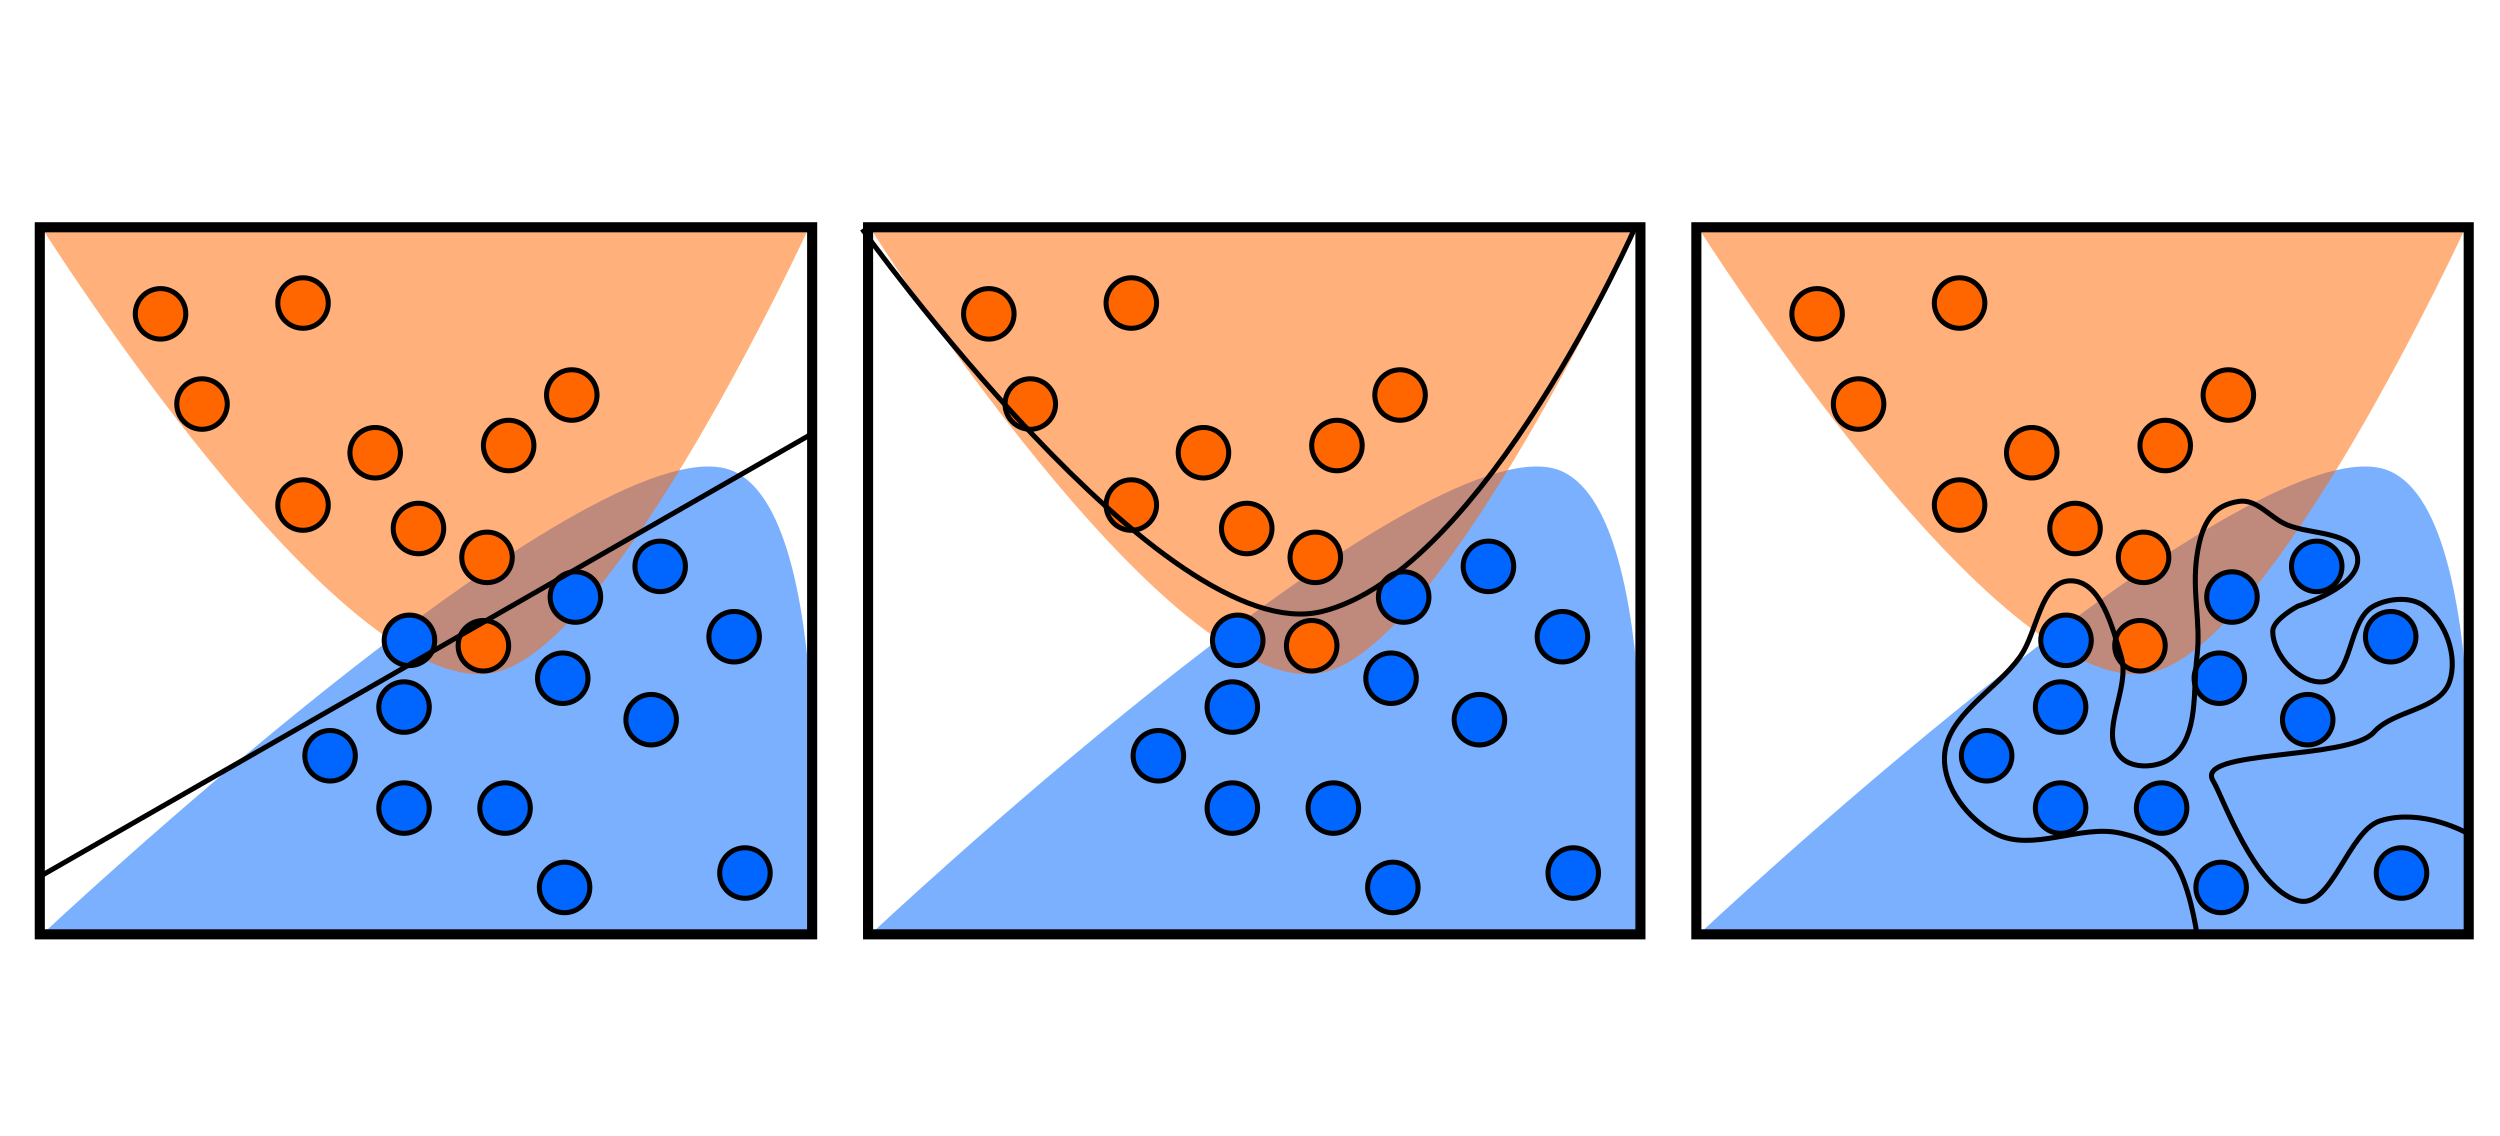 <?xml version="1.0" encoding="UTF-8" standalone="no"?>
<!-- Created with Inkscape (http://www.inkscape.org/) -->

<svg
   xmlns:dc="http://purl.org/dc/elements/1.1/"
   xmlns:cc="http://creativecommons.org/ns#"
   xmlns:rdf="http://www.w3.org/1999/02/22-rdf-syntax-ns#"
   xmlns:svg="http://www.w3.org/2000/svg"
   xmlns="http://www.w3.org/2000/svg"
   xmlns:sodipodi="http://sodipodi.sourceforge.net/DTD/sodipodi-0.dtd"
   xmlns:inkscape="http://www.inkscape.org/namespaces/inkscape"
   width="5.5in"
   height="2.5in"
   viewBox="0 0 495 225"
   id="svg2"
   version="1.1"
   inkscape:version="0.91 r13725"
   sodipodi:docname="overfit_classification.svg"
   inkscape:export-filename="/Users/tanya/Desktop/book_swift_ML/Pictures/1/overfit.png"
   inkscape:export-xdpi="300"
   inkscape:export-ydpi="300">
  <defs
     id="defs4" />
  <sodipodi:namedview
     id="base"
     pagecolor="#ffffff"
     bordercolor="#666666"
     borderopacity="1.0"
     inkscape:pageopacity="0.0"
     inkscape:pageshadow="2"
     inkscape:zoom="0.98994949"
     inkscape:cx="358.28836"
     inkscape:cy="231.66605"
     inkscape:document-units="px"
     inkscape:current-layer="layer2"
     showgrid="true"
     units="in"
     inkscape:snap-smooth-nodes="false"
     inkscape:window-width="1436"
     inkscape:window-height="855"
     inkscape:window-x="4"
     inkscape:window-y="1"
     inkscape:window-maximized="1">
    <inkscape:grid
       type="xygrid"
       id="grid3337"
       dotted="true" />
  </sodipodi:namedview>
  <g
     inkscape:label="Layer 1"
     inkscape:groupmode="layer"
     id="layer1"
     transform="translate(0,-827.362)" />
  <g
     inkscape:groupmode="layer"
     id="layer2"
     inkscape:label="Layer 2"
     transform="translate(0,-827.362)">
    <g
       id="g4848"
       transform="translate(0,300)">
      <path
         style="fill:#0066ff;fill-opacity:0.519;fill-rule:evenodd;stroke:#ff0000;stroke-width:0;stroke-linecap:butt;stroke-linejoin:miter;stroke-miterlimit:4;stroke-dasharray:none;stroke-opacity:1"
         d="m 8.214,712.499 c 0,0 104.422,-98.187 134.743,-92.534 24.169,4.506 17.4,92.891 17.4,92.891"
         id="path4539"
         inkscape:connector-curvature="0"
         sodipodi:nodetypes="csc" />
      <path
         sodipodi:nodetypes="csc"
         inkscape:connector-curvature="0"
         id="path4470"
         d="m 8.214,572.362 c 0,0 59.065,93.902 89.386,88.249 24.169,-4.506 62.757,-88.606 62.757,-88.606"
         style="fill:#ff6600;fill-opacity:0.519;fill-rule:evenodd;stroke:#ff0000;stroke-width:0;stroke-linecap:butt;stroke-linejoin:miter;stroke-miterlimit:4;stroke-dasharray:none;stroke-opacity:1" />
      <rect
         y="572.362"
         x="7.878"
         height="140"
         width="152.929"
         id="rect3339"
         style="opacity:1;fill:#ffffff;fill-opacity:0;stroke:#000000;stroke-width:2;stroke-linejoin:miter;stroke-miterlimit:4;stroke-dasharray:none;stroke-opacity:1" />
      <circle
         r="5"
         cy="617.005"
         cx="74.286"
         id="path4247"
         style="opacity:1;fill:#ff6600;fill-opacity:1;stroke:#000000;stroke-width:1;stroke-linejoin:miter;stroke-miterlimit:4;stroke-dasharray:none;stroke-opacity:1" />
      <circle
         style="opacity:1;fill:#ff6600;fill-opacity:1;stroke:#000000;stroke-width:1;stroke-linejoin:miter;stroke-miterlimit:4;stroke-dasharray:none;stroke-opacity:1"
         id="circle4300"
         cx="31.786"
         cy="589.505"
         r="5" />
      <circle
         r="5"
         cy="607.362"
         cx="40"
         id="circle4302"
         style="opacity:1;fill:#ff6600;fill-opacity:1;stroke:#000000;stroke-width:1;stroke-linejoin:miter;stroke-miterlimit:4;stroke-dasharray:none;stroke-opacity:1" />
      <circle
         style="opacity:1;fill:#ff6600;fill-opacity:1;stroke:#000000;stroke-width:1;stroke-linejoin:miter;stroke-miterlimit:4;stroke-dasharray:none;stroke-opacity:1"
         id="circle4304"
         cx="113.214"
         cy="605.576"
         r="5" />
      <circle
         r="5"
         cy="587.362"
         cx="60"
         id="circle4306"
         style="opacity:1;fill:#ff6600;fill-opacity:1;stroke:#000000;stroke-width:1;stroke-linejoin:miter;stroke-miterlimit:4;stroke-dasharray:none;stroke-opacity:1" />
      <circle
         style="opacity:1;fill:#ff6600;fill-opacity:1;stroke:#000000;stroke-width:1;stroke-linejoin:miter;stroke-miterlimit:4;stroke-dasharray:none;stroke-opacity:1"
         id="circle4308"
         cx="95.714"
         cy="655.219"
         r="5" />
      <circle
         r="5"
         cy="632.005"
         cx="82.857"
         id="circle4310"
         style="opacity:1;fill:#ff6600;fill-opacity:1;stroke:#000000;stroke-width:1;stroke-linejoin:miter;stroke-miterlimit:4;stroke-dasharray:none;stroke-opacity:1" />
      <circle
         style="opacity:1;fill:#ff6600;fill-opacity:1;stroke:#000000;stroke-width:1;stroke-linejoin:miter;stroke-miterlimit:4;stroke-dasharray:none;stroke-opacity:1"
         id="circle4312"
         cx="100.714"
         cy="615.576"
         r="5" />
      <circle
         r="5"
         cy="637.719"
         cx="96.429"
         id="circle4314"
         style="opacity:1;fill:#ff6600;fill-opacity:1;stroke:#000000;stroke-width:1;stroke-linejoin:miter;stroke-miterlimit:4;stroke-dasharray:none;stroke-opacity:1" />
      <circle
         r="5"
         cy="645.576"
         cx="113.929"
         id="circle4318"
         style="opacity:1;fill:#0066ff;fill-opacity:1;stroke:#000000;stroke-width:1;stroke-linejoin:miter;stroke-miterlimit:4;stroke-dasharray:none;stroke-opacity:1" />
      <circle
         style="opacity:1;fill:#0066ff;fill-opacity:1;stroke:#000000;stroke-width:1;stroke-linejoin:miter;stroke-miterlimit:4;stroke-dasharray:none;stroke-opacity:1"
         id="circle4320"
         cx="130.714"
         cy="639.505"
         r="5" />
      <circle
         r="5"
         cy="669.862"
         cx="128.929"
         id="circle4322"
         style="opacity:1;fill:#0066ff;fill-opacity:1;stroke:#000000;stroke-width:1;stroke-linejoin:miter;stroke-miterlimit:4;stroke-dasharray:none;stroke-opacity:1" />
      <circle
         style="opacity:1;fill:#0066ff;fill-opacity:1;stroke:#000000;stroke-width:1;stroke-linejoin:miter;stroke-miterlimit:4;stroke-dasharray:none;stroke-opacity:1"
         id="circle4324"
         cx="100"
         cy="687.362"
         r="5" />
      <circle
         r="5"
         cy="687.362"
         cx="80"
         id="circle4326"
         style="opacity:1;fill:#0066ff;fill-opacity:1;stroke:#000000;stroke-width:1;stroke-linejoin:miter;stroke-miterlimit:4;stroke-dasharray:none;stroke-opacity:1" />
      <circle
         style="opacity:1;fill:#0066ff;fill-opacity:1;stroke:#000000;stroke-width:1;stroke-linejoin:miter;stroke-miterlimit:4;stroke-dasharray:none;stroke-opacity:1"
         id="circle4328"
         cx="80"
         cy="667.362"
         r="5" />
      <circle
         r="5"
         cy="654.148"
         cx="81.071"
         id="circle4330"
         style="opacity:1;fill:#0066ff;fill-opacity:1;stroke:#000000;stroke-width:1;stroke-linejoin:miter;stroke-miterlimit:4;stroke-dasharray:none;stroke-opacity:1" />
      <circle
         style="opacity:1;fill:#0066ff;fill-opacity:1;stroke:#000000;stroke-width:1;stroke-linejoin:miter;stroke-miterlimit:4;stroke-dasharray:none;stroke-opacity:1"
         id="circle4332"
         cx="111.429"
         cy="661.648"
         r="5" />
      <circle
         r="5"
         cy="703.076"
         cx="111.786"
         id="circle4334"
         style="opacity:1;fill:#0066ff;fill-opacity:1;stroke:#000000;stroke-width:1;stroke-linejoin:miter;stroke-miterlimit:4;stroke-dasharray:none;stroke-opacity:1" />
      <circle
         style="opacity:1;fill:#0066ff;fill-opacity:1;stroke:#000000;stroke-width:1;stroke-linejoin:miter;stroke-miterlimit:4;stroke-dasharray:none;stroke-opacity:1"
         id="circle4336"
         cx="145.357"
         cy="653.434"
         r="5" />
      <circle
         r="5"
         cy="677.005"
         cx="65.357"
         id="circle4338"
         style="opacity:1;fill:#0066ff;fill-opacity:1;stroke:#000000;stroke-width:1;stroke-linejoin:miter;stroke-miterlimit:4;stroke-dasharray:none;stroke-opacity:1" />
      <circle
         style="opacity:1;fill:#0066ff;fill-opacity:1;stroke:#000000;stroke-width:1;stroke-linejoin:miter;stroke-miterlimit:4;stroke-dasharray:none;stroke-opacity:1"
         id="circle4340"
         cx="147.5"
         cy="700.219"
         r="5" />
      <circle
         r="5"
         cy="627.362"
         cx="60"
         id="circle4342"
         style="opacity:1;fill:#ff6600;fill-opacity:1;stroke:#000000;stroke-width:1;stroke-linejoin:miter;stroke-miterlimit:4;stroke-dasharray:none;stroke-opacity:1" />
      <path
         inkscape:connector-curvature="0"
         id="path4510"
         d="m 90,637.362 0,0 c 0,0 0,0 0,0 z"
         style="fill:none;fill-rule:evenodd;stroke:#000000;stroke-width:1px;stroke-linecap:butt;stroke-linejoin:miter;stroke-opacity:1" />
      <path
         sodipodi:nodetypes="ccc"
         inkscape:connector-curvature="0"
         id="path4682"
         d="M 7.857,700.934 161.071,613.076 Z"
         style="fill:none;fill-rule:evenodd;stroke:#000000;stroke-width:1px;stroke-linecap:butt;stroke-linejoin:miter;stroke-opacity:1" />
    </g>
    <g
       id="g4746"
       transform="translate(0,300)">
      <g
         transform="translate(164,0)"
         id="g4570">
        <path
           style="fill:#0066ff;fill-opacity:0.519;fill-rule:evenodd;stroke:#ff0000;stroke-width:0;stroke-linecap:butt;stroke-linejoin:miter;stroke-miterlimit:4;stroke-dasharray:none;stroke-opacity:1"
           d="m 8.214,712.499 c 0,0 104.422,-98.187 134.743,-92.534 24.169,4.506 17.4,92.891 17.4,92.891"
           id="path4572"
           inkscape:connector-curvature="0"
           sodipodi:nodetypes="csc" />
        <path
           sodipodi:nodetypes="csc"
           inkscape:connector-curvature="0"
           id="path4574"
           d="m 8.214,572.362 c 0,0 59.065,93.902 89.386,88.249 24.169,-4.506 62.757,-88.606 62.757,-88.606"
           style="fill:#ff6600;fill-opacity:0.519;fill-rule:evenodd;stroke:#ff0000;stroke-width:0;stroke-linecap:butt;stroke-linejoin:miter;stroke-miterlimit:4;stroke-dasharray:none;stroke-opacity:1" />
        <rect
           y="572.362"
           x="7.878"
           height="140"
           width="152.929"
           id="rect4576"
           style="opacity:1;fill:#ffffff;fill-opacity:0;stroke:#000000;stroke-width:2;stroke-linejoin:miter;stroke-miterlimit:4;stroke-dasharray:none;stroke-opacity:1" />
        <circle
           r="5"
           cy="617.005"
           cx="74.286"
           id="circle4578"
           style="opacity:1;fill:#ff6600;fill-opacity:1;stroke:#000000;stroke-width:1;stroke-linejoin:miter;stroke-miterlimit:4;stroke-dasharray:none;stroke-opacity:1" />
        <circle
           style="opacity:1;fill:#ff6600;fill-opacity:1;stroke:#000000;stroke-width:1;stroke-linejoin:miter;stroke-miterlimit:4;stroke-dasharray:none;stroke-opacity:1"
           id="circle4580"
           cx="31.786"
           cy="589.505"
           r="5" />
        <circle
           r="5"
           cy="607.362"
           cx="40"
           id="circle4582"
           style="opacity:1;fill:#ff6600;fill-opacity:1;stroke:#000000;stroke-width:1;stroke-linejoin:miter;stroke-miterlimit:4;stroke-dasharray:none;stroke-opacity:1" />
        <circle
           style="opacity:1;fill:#ff6600;fill-opacity:1;stroke:#000000;stroke-width:1;stroke-linejoin:miter;stroke-miterlimit:4;stroke-dasharray:none;stroke-opacity:1"
           id="circle4584"
           cx="113.214"
           cy="605.576"
           r="5" />
        <circle
           r="5"
           cy="587.362"
           cx="60"
           id="circle4586"
           style="opacity:1;fill:#ff6600;fill-opacity:1;stroke:#000000;stroke-width:1;stroke-linejoin:miter;stroke-miterlimit:4;stroke-dasharray:none;stroke-opacity:1" />
        <circle
           style="opacity:1;fill:#ff6600;fill-opacity:1;stroke:#000000;stroke-width:1;stroke-linejoin:miter;stroke-miterlimit:4;stroke-dasharray:none;stroke-opacity:1"
           id="circle4588"
           cx="95.714"
           cy="655.219"
           r="5" />
        <circle
           r="5"
           cy="632.005"
           cx="82.857"
           id="circle4590"
           style="opacity:1;fill:#ff6600;fill-opacity:1;stroke:#000000;stroke-width:1;stroke-linejoin:miter;stroke-miterlimit:4;stroke-dasharray:none;stroke-opacity:1" />
        <circle
           style="opacity:1;fill:#ff6600;fill-opacity:1;stroke:#000000;stroke-width:1;stroke-linejoin:miter;stroke-miterlimit:4;stroke-dasharray:none;stroke-opacity:1"
           id="circle4592"
           cx="100.714"
           cy="615.576"
           r="5" />
        <circle
           r="5"
           cy="637.719"
           cx="96.429"
           id="circle4594"
           style="opacity:1;fill:#ff6600;fill-opacity:1;stroke:#000000;stroke-width:1;stroke-linejoin:miter;stroke-miterlimit:4;stroke-dasharray:none;stroke-opacity:1" />
        <circle
           r="5"
           cy="645.576"
           cx="113.929"
           id="circle4598"
           style="opacity:1;fill:#0066ff;fill-opacity:1;stroke:#000000;stroke-width:1;stroke-linejoin:miter;stroke-miterlimit:4;stroke-dasharray:none;stroke-opacity:1" />
        <circle
           style="opacity:1;fill:#0066ff;fill-opacity:1;stroke:#000000;stroke-width:1;stroke-linejoin:miter;stroke-miterlimit:4;stroke-dasharray:none;stroke-opacity:1"
           id="circle4600"
           cx="130.714"
           cy="639.505"
           r="5" />
        <circle
           r="5"
           cy="669.862"
           cx="128.929"
           id="circle4602"
           style="opacity:1;fill:#0066ff;fill-opacity:1;stroke:#000000;stroke-width:1;stroke-linejoin:miter;stroke-miterlimit:4;stroke-dasharray:none;stroke-opacity:1" />
        <circle
           style="opacity:1;fill:#0066ff;fill-opacity:1;stroke:#000000;stroke-width:1;stroke-linejoin:miter;stroke-miterlimit:4;stroke-dasharray:none;stroke-opacity:1"
           id="circle4604"
           cx="100"
           cy="687.362"
           r="5" />
        <circle
           r="5"
           cy="687.362"
           cx="80"
           id="circle4606"
           style="opacity:1;fill:#0066ff;fill-opacity:1;stroke:#000000;stroke-width:1;stroke-linejoin:miter;stroke-miterlimit:4;stroke-dasharray:none;stroke-opacity:1" />
        <circle
           style="opacity:1;fill:#0066ff;fill-opacity:1;stroke:#000000;stroke-width:1;stroke-linejoin:miter;stroke-miterlimit:4;stroke-dasharray:none;stroke-opacity:1"
           id="circle4608"
           cx="80"
           cy="667.362"
           r="5" />
        <circle
           r="5"
           cy="654.148"
           cx="81.071"
           id="circle4610"
           style="opacity:1;fill:#0066ff;fill-opacity:1;stroke:#000000;stroke-width:1;stroke-linejoin:miter;stroke-miterlimit:4;stroke-dasharray:none;stroke-opacity:1" />
        <circle
           style="opacity:1;fill:#0066ff;fill-opacity:1;stroke:#000000;stroke-width:1;stroke-linejoin:miter;stroke-miterlimit:4;stroke-dasharray:none;stroke-opacity:1"
           id="circle4612"
           cx="111.429"
           cy="661.648"
           r="5" />
        <circle
           r="5"
           cy="703.076"
           cx="111.786"
           id="circle4614"
           style="opacity:1;fill:#0066ff;fill-opacity:1;stroke:#000000;stroke-width:1;stroke-linejoin:miter;stroke-miterlimit:4;stroke-dasharray:none;stroke-opacity:1" />
        <circle
           style="opacity:1;fill:#0066ff;fill-opacity:1;stroke:#000000;stroke-width:1;stroke-linejoin:miter;stroke-miterlimit:4;stroke-dasharray:none;stroke-opacity:1"
           id="circle4616"
           cx="145.357"
           cy="653.434"
           r="5" />
        <circle
           r="5"
           cy="677.005"
           cx="65.357"
           id="circle4618"
           style="opacity:1;fill:#0066ff;fill-opacity:1;stroke:#000000;stroke-width:1;stroke-linejoin:miter;stroke-miterlimit:4;stroke-dasharray:none;stroke-opacity:1" />
        <circle
           style="opacity:1;fill:#0066ff;fill-opacity:1;stroke:#000000;stroke-width:1;stroke-linejoin:miter;stroke-miterlimit:4;stroke-dasharray:none;stroke-opacity:1"
           id="circle4620"
           cx="147.5"
           cy="700.219"
           r="5" />
        <circle
           r="5"
           cy="627.362"
           cx="60"
           id="circle4622"
           style="opacity:1;fill:#ff6600;fill-opacity:1;stroke:#000000;stroke-width:1;stroke-linejoin:miter;stroke-miterlimit:4;stroke-dasharray:none;stroke-opacity:1" />
        <path
           inkscape:connector-curvature="0"
           id="path4624"
           d="m 90,637.362 0,0 c 0,0 0,0 0,0 z"
           style="fill:none;fill-rule:evenodd;stroke:#000000;stroke-width:1px;stroke-linecap:butt;stroke-linejoin:miter;stroke-opacity:1" />
      </g>
      <path
         sodipodi:nodetypes="csc"
         inkscape:connector-curvature="0"
         id="path4684"
         d="m 170.714,572.719 c 0,0 59.828,83.456 91.071,75.714 32.111,-7.957 62.143,-76.429 62.143,-76.429"
         style="fill:none;fill-rule:evenodd;stroke:#000000;stroke-width:1px;stroke-linecap:butt;stroke-linejoin:miter;stroke-opacity:1" />
    </g>
    <g
       id="g4776"
       transform="translate(0,300)">
      <g
         id="g4626"
         transform="translate(328,0)">
        <path
           sodipodi:nodetypes="csc"
           inkscape:connector-curvature="0"
           id="path4628"
           d="m 8.214,712.499 c 0,0 104.422,-98.187 134.743,-92.534 24.169,4.506 17.4,92.891 17.4,92.891"
           style="fill:#0066ff;fill-opacity:0.519;fill-rule:evenodd;stroke:#ff0000;stroke-width:0;stroke-linecap:butt;stroke-linejoin:miter;stroke-miterlimit:4;stroke-dasharray:none;stroke-opacity:1" />
        <path
           style="fill:#ff6600;fill-opacity:0.519;fill-rule:evenodd;stroke:#ff0000;stroke-width:0;stroke-linecap:butt;stroke-linejoin:miter;stroke-miterlimit:4;stroke-dasharray:none;stroke-opacity:1"
           d="m 8.214,572.362 c 0,0 59.065,93.902 89.386,88.249 24.169,-4.506 62.757,-88.606 62.757,-88.606"
           id="path4630"
           inkscape:connector-curvature="0"
           sodipodi:nodetypes="csc" />
        <rect
           style="opacity:1;fill:#ffffff;fill-opacity:0;stroke:#000000;stroke-width:2;stroke-linejoin:miter;stroke-miterlimit:4;stroke-dasharray:none;stroke-opacity:1"
           id="rect4632"
           width="152.929"
           height="140"
           x="7.878"
           y="572.362" />
        <circle
           style="opacity:1;fill:#ff6600;fill-opacity:1;stroke:#000000;stroke-width:1;stroke-linejoin:miter;stroke-miterlimit:4;stroke-dasharray:none;stroke-opacity:1"
           id="circle4634"
           cx="74.286"
           cy="617.005"
           r="5" />
        <circle
           r="5"
           cy="589.505"
           cx="31.786"
           id="circle4636"
           style="opacity:1;fill:#ff6600;fill-opacity:1;stroke:#000000;stroke-width:1;stroke-linejoin:miter;stroke-miterlimit:4;stroke-dasharray:none;stroke-opacity:1" />
        <circle
           style="opacity:1;fill:#ff6600;fill-opacity:1;stroke:#000000;stroke-width:1;stroke-linejoin:miter;stroke-miterlimit:4;stroke-dasharray:none;stroke-opacity:1"
           id="circle4638"
           cx="40"
           cy="607.362"
           r="5" />
        <circle
           r="5"
           cy="605.576"
           cx="113.214"
           id="circle4640"
           style="opacity:1;fill:#ff6600;fill-opacity:1;stroke:#000000;stroke-width:1;stroke-linejoin:miter;stroke-miterlimit:4;stroke-dasharray:none;stroke-opacity:1" />
        <circle
           style="opacity:1;fill:#ff6600;fill-opacity:1;stroke:#000000;stroke-width:1;stroke-linejoin:miter;stroke-miterlimit:4;stroke-dasharray:none;stroke-opacity:1"
           id="circle4642"
           cx="60"
           cy="587.362"
           r="5" />
        <circle
           r="5"
           cy="655.219"
           cx="95.714"
           id="circle4644"
           style="opacity:1;fill:#ff6600;fill-opacity:1;stroke:#000000;stroke-width:1;stroke-linejoin:miter;stroke-miterlimit:4;stroke-dasharray:none;stroke-opacity:1" />
        <circle
           style="opacity:1;fill:#ff6600;fill-opacity:1;stroke:#000000;stroke-width:1;stroke-linejoin:miter;stroke-miterlimit:4;stroke-dasharray:none;stroke-opacity:1"
           id="circle4646"
           cx="82.857"
           cy="632.005"
           r="5" />
        <circle
           r="5"
           cy="615.576"
           cx="100.714"
           id="circle4648"
           style="opacity:1;fill:#ff6600;fill-opacity:1;stroke:#000000;stroke-width:1;stroke-linejoin:miter;stroke-miterlimit:4;stroke-dasharray:none;stroke-opacity:1" />
        <circle
           style="opacity:1;fill:#ff6600;fill-opacity:1;stroke:#000000;stroke-width:1;stroke-linejoin:miter;stroke-miterlimit:4;stroke-dasharray:none;stroke-opacity:1"
           id="circle4650"
           cx="96.429"
           cy="637.719"
           r="5" />
        <circle
           style="opacity:1;fill:#0066ff;fill-opacity:1;stroke:#000000;stroke-width:1;stroke-linejoin:miter;stroke-miterlimit:4;stroke-dasharray:none;stroke-opacity:1"
           id="circle4654"
           cx="113.929"
           cy="645.576"
           r="5" />
        <circle
           r="5"
           cy="639.505"
           cx="130.714"
           id="circle4656"
           style="opacity:1;fill:#0066ff;fill-opacity:1;stroke:#000000;stroke-width:1;stroke-linejoin:miter;stroke-miterlimit:4;stroke-dasharray:none;stroke-opacity:1" />
        <circle
           style="opacity:1;fill:#0066ff;fill-opacity:1;stroke:#000000;stroke-width:1;stroke-linejoin:miter;stroke-miterlimit:4;stroke-dasharray:none;stroke-opacity:1"
           id="circle4658"
           cx="128.929"
           cy="669.862"
           r="5" />
        <circle
           r="5"
           cy="687.362"
           cx="100"
           id="circle4660"
           style="opacity:1;fill:#0066ff;fill-opacity:1;stroke:#000000;stroke-width:1;stroke-linejoin:miter;stroke-miterlimit:4;stroke-dasharray:none;stroke-opacity:1" />
        <circle
           style="opacity:1;fill:#0066ff;fill-opacity:1;stroke:#000000;stroke-width:1;stroke-linejoin:miter;stroke-miterlimit:4;stroke-dasharray:none;stroke-opacity:1"
           id="circle4662"
           cx="80"
           cy="687.362"
           r="5" />
        <circle
           r="5"
           cy="667.362"
           cx="80"
           id="circle4664"
           style="opacity:1;fill:#0066ff;fill-opacity:1;stroke:#000000;stroke-width:1;stroke-linejoin:miter;stroke-miterlimit:4;stroke-dasharray:none;stroke-opacity:1" />
        <circle
           style="opacity:1;fill:#0066ff;fill-opacity:1;stroke:#000000;stroke-width:1;stroke-linejoin:miter;stroke-miterlimit:4;stroke-dasharray:none;stroke-opacity:1"
           id="circle4666"
           cx="81.071"
           cy="654.148"
           r="5" />
        <circle
           r="5"
           cy="661.648"
           cx="111.429"
           id="circle4668"
           style="opacity:1;fill:#0066ff;fill-opacity:1;stroke:#000000;stroke-width:1;stroke-linejoin:miter;stroke-miterlimit:4;stroke-dasharray:none;stroke-opacity:1" />
        <circle
           style="opacity:1;fill:#0066ff;fill-opacity:1;stroke:#000000;stroke-width:1;stroke-linejoin:miter;stroke-miterlimit:4;stroke-dasharray:none;stroke-opacity:1"
           id="circle4670"
           cx="111.786"
           cy="703.076"
           r="5" />
        <circle
           r="5"
           cy="653.434"
           cx="145.357"
           id="circle4672"
           style="opacity:1;fill:#0066ff;fill-opacity:1;stroke:#000000;stroke-width:1;stroke-linejoin:miter;stroke-miterlimit:4;stroke-dasharray:none;stroke-opacity:1" />
        <circle
           style="opacity:1;fill:#0066ff;fill-opacity:1;stroke:#000000;stroke-width:1;stroke-linejoin:miter;stroke-miterlimit:4;stroke-dasharray:none;stroke-opacity:1"
           id="circle4674"
           cx="65.357"
           cy="677.005"
           r="5" />
        <circle
           r="5"
           cy="700.219"
           cx="147.5"
           id="circle4676"
           style="opacity:1;fill:#0066ff;fill-opacity:1;stroke:#000000;stroke-width:1;stroke-linejoin:miter;stroke-miterlimit:4;stroke-dasharray:none;stroke-opacity:1" />
        <circle
           style="opacity:1;fill:#ff6600;fill-opacity:1;stroke:#000000;stroke-width:1;stroke-linejoin:miter;stroke-miterlimit:4;stroke-dasharray:none;stroke-opacity:1"
           id="circle4678"
           cx="60"
           cy="627.362"
           r="5" />
        <path
           style="fill:none;fill-rule:evenodd;stroke:#000000;stroke-width:1px;stroke-linecap:butt;stroke-linejoin:miter;stroke-opacity:1"
           d="m 90,637.362 0,0 c 0,0 0,0 0,0 z"
           id="path4680"
           inkscape:connector-curvature="0" />
      </g>
      <path
         sodipodi:nodetypes="cssssssssszzssscsssssssssc"
         inkscape:connector-curvature="0"
         id="path4686"
         d="m 435,712.362 c 0,0 -1.547,-11.018 -5,-15 -2.442,-2.815 -6.373,-4.144 -10,-5 -8.11,-1.915 -17.653,3.932 -25,0 -5.298,-2.836 -10.167,-8.993 -10,-15 0.231,-8.33 10.187,-13.197 15,-20 3.471,-4.906 3.991,-15 10,-15 6.009,0 8.259,9.249 10,15 1.932,6.381 -4.714,15.286 0,20 2.357,2.357 7.373,2.051 10,0 5.416,-4.229 4.173,-13.281 5,-20 0.827,-6.719 -1.051,-12.769 0,-20 1.051,-7.231 3.561,-9.959 8.214,-10.714 3.679,-0.597 6.2,3.217 9.643,4.643 4.869,2.017 13.229,1.205 13.929,6.429 0.798,5.956 -11.786,9.643 -11.786,9.643 0,0 -5,2.643 -5,5 0,4.714 5.309,10.465 10,10 5.98,-0.592 4.702,-12.164 10,-15 2.939,-1.573 7.296,-1.949 10,0 4.276,3.082 6.71,10.015 5,15 -1.95,5.684 -11.023,5.495 -15,10 -4.933,5.588 -35.704,3.302 -31.786,9.643 1.823,2.95 8.16,21.407 16.845,23.703 6.598,1.744 9.849,-13.827 16.26,-15.836 8.326,-2.609 17.252,2.49 17.252,2.49"
         style="fill:none;fill-rule:evenodd;stroke:#000000;stroke-width:1px;stroke-linecap:butt;stroke-linejoin:miter;stroke-opacity:1" />
    </g>
  </g>
</svg>
